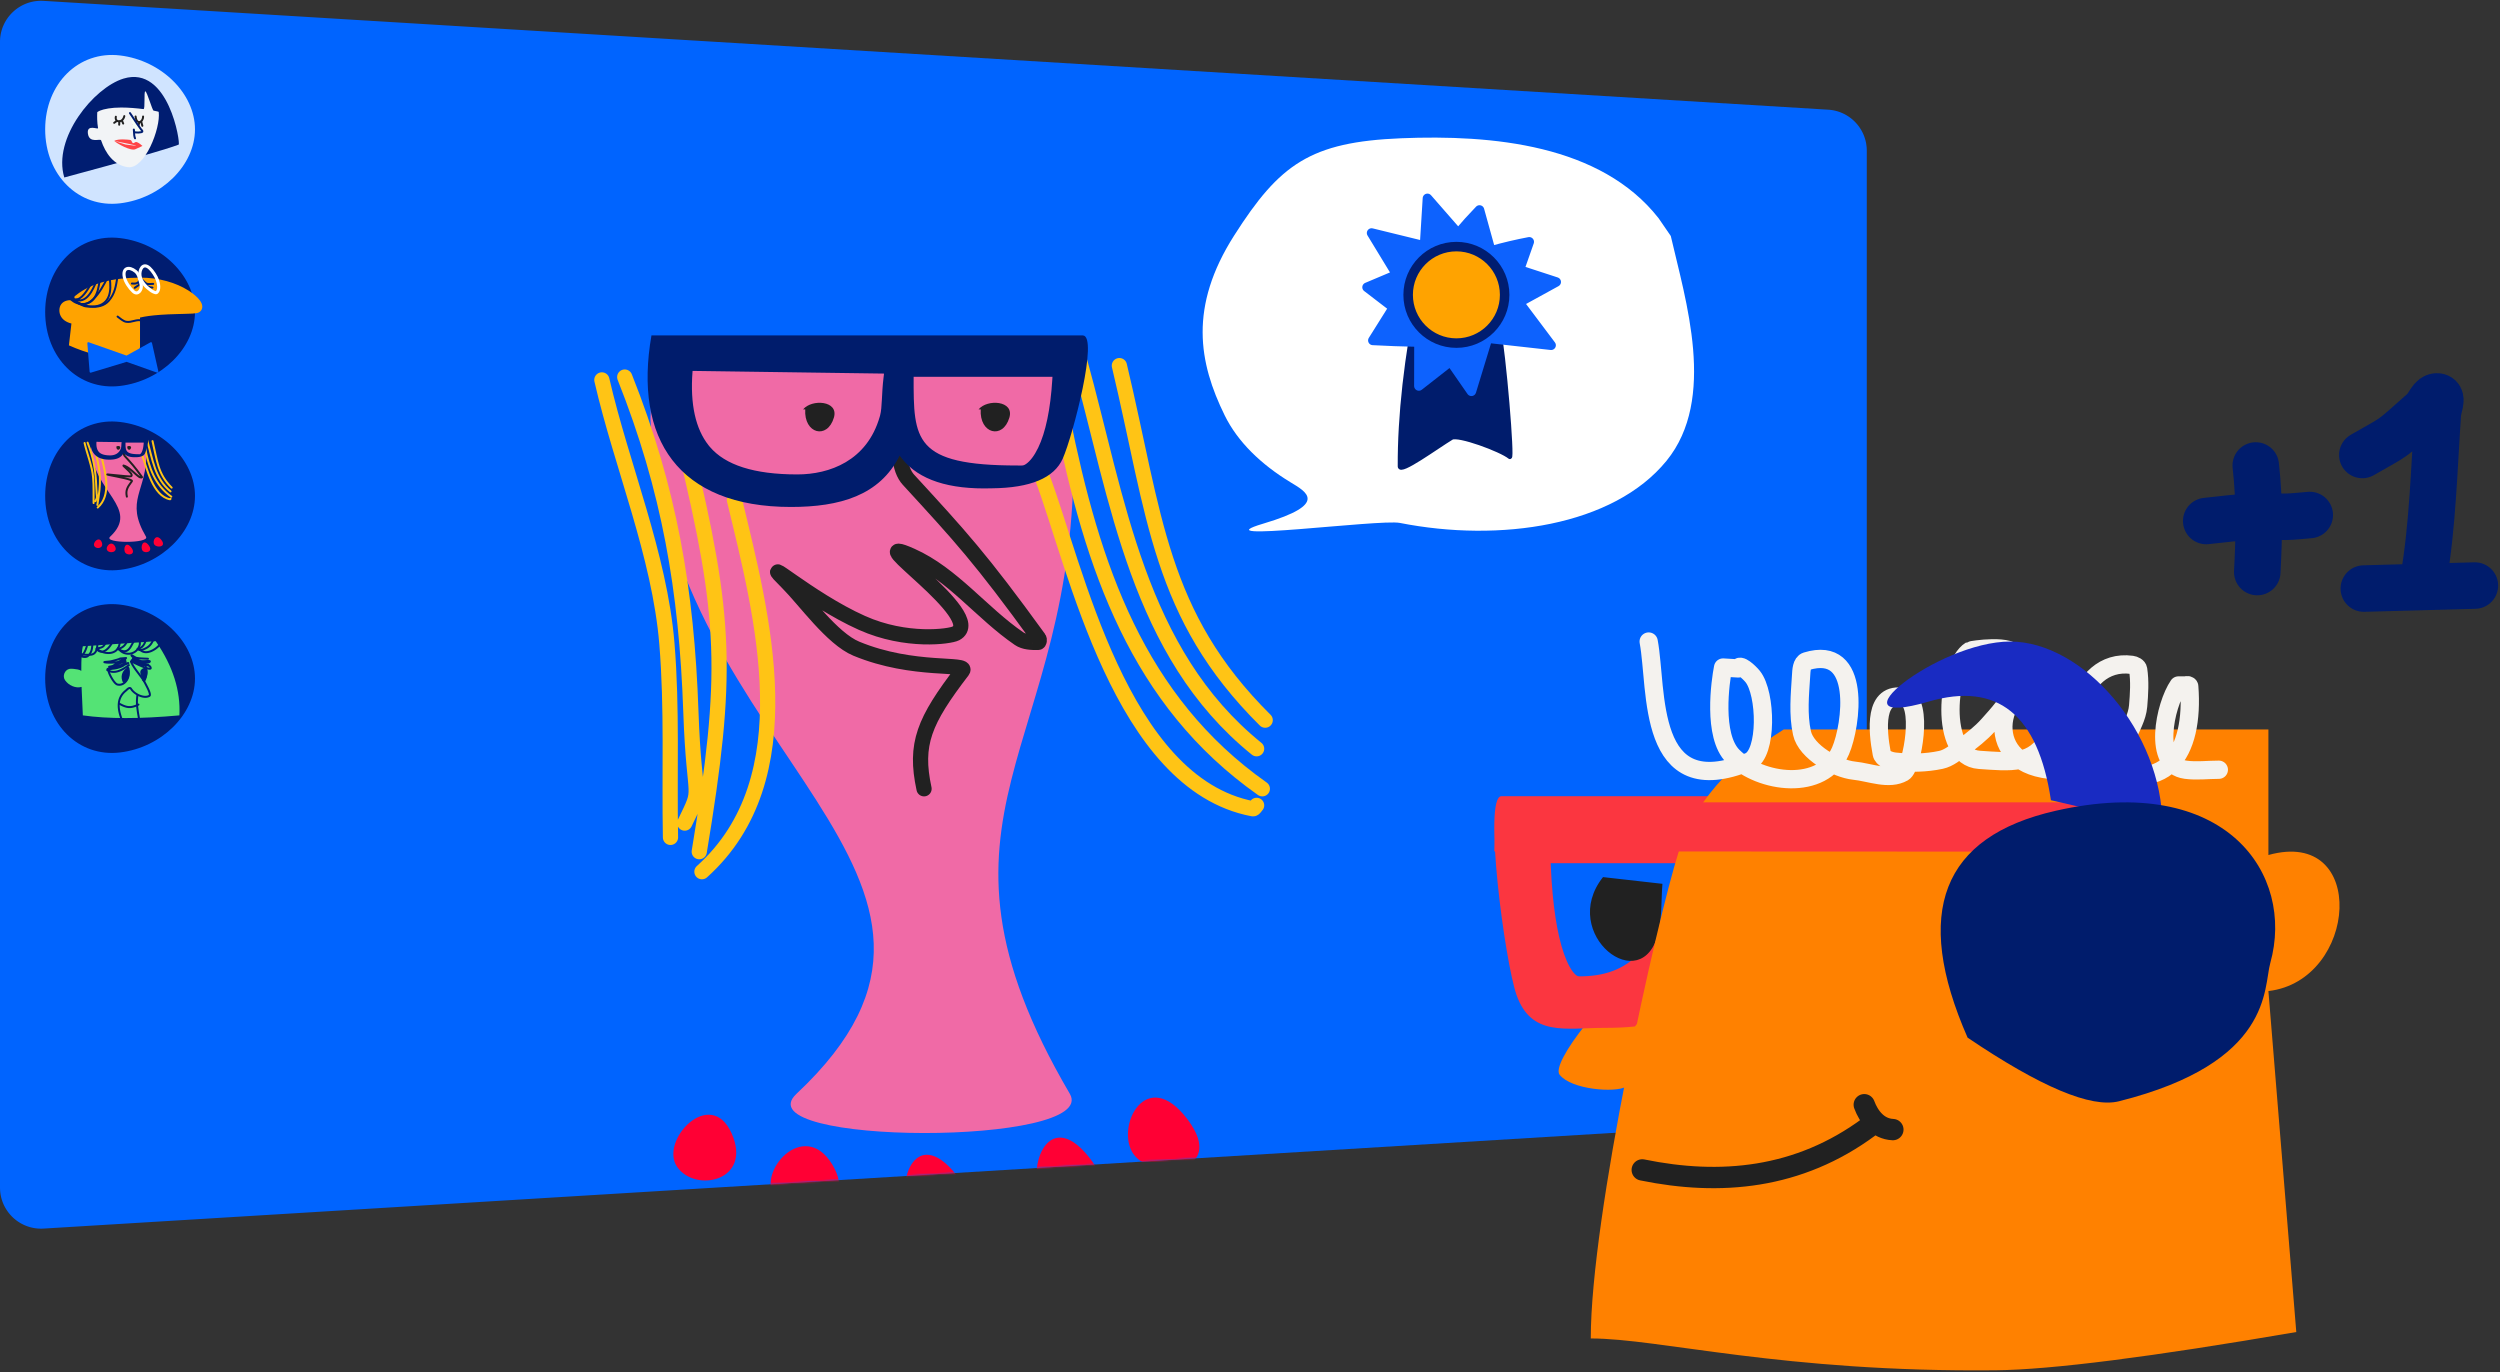 <svg xmlns="http://www.w3.org/2000/svg" xmlns:xlink="http://www.w3.org/1999/xlink" width="1399" height="768" xmlns:v="https://vecta.io/nano"><rect width="100%" height="100%" fill="#333333" stroke="none"/><style><![CDATA[.B{stroke-linejoin:round}.C{stroke-linecap:round}.D{fill-rule:nonzero}.E{stroke-width:1.118}.F{fill:#001d71}.G{stroke:#212121}.H{mask:url(#E)}.I{stroke:#ffc415}.J{stroke:#001d71}.K{stroke-width:8.516}.L{fill:#001c6c}.M{fill:#212121}]]></style><defs><path d="M24.4.488l998.655 60.894c12.136.74 21.6 10.798 21.6 22.957V603.66c0 12.16-9.464 22.217-21.6 22.957L24.4 687.512c-12.68.773-23.584-8.88-24.357-21.558a23 23 0 0 1-.043-1.4v-641.1c0-12.703 10.297-23 23-23a23 23 0 0 1 1.4.043z" id="A"/><path id="B" d="M144.016 42.108c-.852 13.598 12.377 17.06 16.044 4.543 2.798-9.55-12.452-10.455-17.26-4.543"/><path id="C" d="M42.903 1.034C19.753 3.814.986 22.34.986 42.4s18.767 38.596 41.917 41.376S84.82 68.042 84.82 42.4 66.053-1.746 42.903 1.034z"/><path id="D" d="M22.84 5.527c-.112 1.785 1.624 2.24 2.106.596.367-1.253-1.634-1.372-2.265-.596"/></defs><g fill="none" fill-rule="evenodd"><mask id="E" fill="#fff"><use xlink:href="#A"/></mask><use fill="#0064ff" xlink:href="#A"/><g class="H"><g transform="matrix(-1 0 0 1 708 187)"><g fill="#f06aa6"><path d="M344 47.525c-8.38 186.682-211.623 255.9-81.716 377.56 31.044 29.073-170.23 29.478-152.955 0 92.192-157.316-4.19-190.877-2.095-360.78.247-20.036 3.082-38.833 8.108-56.09 101.18-2.86 175.304-.246 222.373 7.846 3.744.644 5.84 11.13 6.286 31.463z"/></g><g class="B C I K"><path d="M371.2 25.6c-11.134 48.366-32.314 97.95-36.4 147.63-2.97 36.005-1.327 72.247-2 108.37M358.4 24c-24.973 62.823-34.658 119.34-37.016 187.228-1.852 53.337-7.186 40.314 3.45 62.372M324.8 62.4c-23.444 96.75-24.52 128.013-8.1 227.2m-1.5 11.2c-58.15-52.225-33.788-143.426-18.2-208"/></g><path d="M202.466 46.4c3.538 17.463 2.576 29.17-2.887 35.12-29.012 31.6-40.304 43.756-72.924 88.748-.446.616-.313 2.228.448 2.235 3.618.036 7.66-.082 10.643-2.125 20.928-14.324 37.104-36.088 60.274-46.415 31.187-13.9-42.775 34.143-24.872 43.506 3.3 1.726 27.674 5.2 52.452-5.87 30.156-13.46 59.997-40.797 41.6-22.4-9.6 9.6-24.82 31.168-38.4 36.8-32.12 13.32-63.02 7.64-59.397 12.368 21.502 28.063 26.916 40.904 21.502 66.032" class="B C G K"/><g class="I B C K"><path d="M124.8 80C106.023 129.9 80.894 251.515 6.935 265.585c-.937.178-1.423-1.268-2.135-1.902M113.6 46.4c-17 84.282-42.133 158.758-112 208M104 14.4C82.288 92.883 71.314 178.226 4.8 232M81.6 17.6C61.535 101.77 59.333 157.156 0 216"/></g><path d="M342.692.695c9.068 0-5.453 55.95-11.146 68.87-4.814 10.925-18.07 16.49-39.77 16.696-24.02.74-40.717-4.743-50.095-16.448l-1.433-1.843c-11.148 22.38-33.603 28.726-60.842 28.726-63 0-88.13-38.17-78.048-96h241.336zM231.495 22.058l-107.128-1.5-.03.385c-1.425 18.435 1.777 32.147 8.968 41.236l.382.474.364.436c8.606 10.12 24.662 15.4 48.933 15.4 17.9 0 39.01-7.53 46.113-32.28l.227-.822c1.174-4.4.803-12.04 1.896-20.997l.21-1.76.065-.57zm94.26 1.8h-77.723l.038.11c-.038 35.06-.038 49.544 58.192 49.525l.934.014 1.097.005c1.098 0 1.67-.17 2.703-.884 2.176-1.506 4.563-4.48 6.757-9.034 4.17-8.655 6.867-21.388 7.905-38.02l.1-1.718z" transform="matrix(-1 0 0 1 444.8 0)" class="D L"/><g class="M"><use xlink:href="#B" transform="matrix(-1 0 0 1 303.2 0)"/><use xlink:href="#B" x="98.2" transform="matrix(-1 0 0 1 499.6 0)"/></g><g fill="#ff0034"><path d="M39.8 458.67c10.268 15.042 53.37 11.144 30.284-19.34s-40.55 4.298-30.284 19.34z" transform="matrix(-1 0 0 1 113.6 0)"/><path d="M95.03 484.443c10.56 14.516 49.12 5.27 25.374-24.147s-35.935 9.63-25.374 24.147z" transform="matrix(-1 0 0 1 219.2 0)"/><path d="M168.768 493.092c10.682 15.072 49.088 8.247 25.07-22.298s-35.752 7.226-25.07 22.298z" transform="matrix(-1 0 0 1 366.4 0)"/><path d="M240.9 483.732c10.862 14.83 47.82 7.1 32.036-19.068s-42.898 4.237-32.036 19.068z" transform="matrix(-1 0 0 1 515.2 0)"/><path d="M298.185 466.075c10.315 14.67 42.254 7.636 30.425-18.86s-40.74 4.19-30.425 18.86z" transform="matrix(-1 0 0 1 627.2 0)"/></g></g><g transform="translate(23 30)"><g transform="matrix(-1 0 0 1 87.1 205.1)"><use xlink:href="#C" class="D F"/><g transform="translate(14.05 9.44)"><g fill="#f06aa6"><path d="M45.15 6.238c-1.1 24.502-27.776 33.587-10.725 49.555 4.075 3.816-22.343 3.87-20.075 0 12.1-20.648-.55-25.053-.275-47.352.032-2.63.405-5.097 1.064-7.362 13.28-.376 23.01-.032 29.186 1.03.49.084.766 1.46.825 4.13z"/></g><g class="B C E I"><path d="M48.72 3.36c-1.46 6.348-4.24 12.856-4.78 19.376-.4 4.726-.174 9.482-.26 14.224m3.36-33.8c-3.278 8.246-4.55 15.663-4.858 24.574-.243 7-.943 5.3.453 8.186M42.63 8.2c-3.077 12.688-3.218 16.792-1.064 29.8m-.196 1.48c-7.632-6.855-4.435-18.825-2.4-27.3"/></g><path d="M26.574 6.1c.464 2.292.338 3.83-.38 4.61-3.808 4.147-5.3 5.743-9.57 11.648-.06.08-.04.292.06.293.475.005 1.005-.01 1.397-.28 2.747-1.88 4.87-4.737 7.91-6.092 4.093-1.825-5.614 4.48-3.264 5.7.96.502 17.744-1.807 12.316-.724s-13.484 2.584-12.808 3.467c2.822 3.683 3.533 5.37 2.822 8.667" class="B C E G"/><g class="I B C E"><path d="M16.38 10.5C13.916 17.05 10.617 33 .9 34.858c-.123.023-.187-.166-.28-.25M14.9 6.1C12.68 17.152 9.38 26.927.2 33.4M13.65 1.9C10.8 12.2 9.36 23.392.63 30.45M10.7 2.3C8.076 13.357 7.787 20.627 0 28.35"/></g><path d="M13.402.09c-1.2 0 .716 7.343 1.463 9.04.608 1.38 2.244 2.11 4.908 2.185l.312.006c3.152.097 5.344-.623 6.575-2.16l.188-.242c1.463 2.937 4.4 3.77 7.986 3.77 8.267 0 11.567-5 10.244-12.6H13.402zm14.595 2.804l14.06-.197.004.05c.187 2.42-.233 4.22-1.177 5.412l-.098.12c-1.13 1.328-3.237 2.02-6.422 2.02-2.35 0-5.12-.988-6.052-4.237l-.03-.108c-.14-.53-.112-1.416-.217-2.466l-.068-.596zm-12.372.238h10.2l-.005.015-.005 1.206c-.054 3.604-.653 5.188-6.95 5.29l-.95.008a.52.52 0 0 1-.355-.116c-.286-.198-.6-.588-.887-1.186-.547-1.136-.9-2.807-1.037-5l-.013-.226z" class="D F"/><g class="M"><use xlink:href="#D" transform="matrix(-1 0 0 1 47.67 0)"/><use xlink:href="#D" x="6.09" transform="matrix(-1 0 0 1 59.85 0)"/></g><g fill="#ff0034"><path d="M5.225 60.2c1.348 1.974 7.005 1.463 3.975-2.538s-5.322.564-3.975 2.538z" transform="matrix(-1 0 0 1 14.91 0)"/><path d="M12.473 63.583c1.386 1.905 6.447.692 3.33-3.17s-4.716 1.264-3.33 3.17z" transform="matrix(-1 0 0 1 28.77 0)"/><path d="M22.15 64.718c1.402 1.978 6.443 1.082 3.3-2.927s-4.692.948-3.3 2.927z" transform="matrix(-1 0 0 1 48.09 0)"/><path d="M31.618 63.5c1.426 1.947 6.276.933 4.205-2.503s-5.63.556-4.205 2.503z" transform="matrix(-1 0 0 1 67.62 0)"/><path d="M39.137 61.172c1.354 1.925 5.546 1.002 3.993-2.475s-5.347.55-3.993 2.475z" transform="matrix(-1 0 0 1 82.32 0)"/></g></g></g><g transform="matrix(-1 0 0 1 87.1 0)"><use xlink:href="#C" fill="#d0e4ff" class="D"/><g transform="matrix(-1 0 0 1 86.94 7.87)"><path d="M5.22 52.404C5.273 29.46 35.65 9.132 53.11 9.146c26.517.02 19.932 44.287 18.715 44.37-7.508.515-29.7.144-66.606-1.112z" transform="matrix(.956 -.292 .292 .956 -7.475 12.872)" class="F"/><g fill="#f2f4f6"><path d="M65.66 24.765c1.145 9.132-7.798 32.182-17.242 30.916-7.932-1.064-12.552-7.8-14.998-15.01-.414-1.22-6.54 1.96-7.38-3.71s5.846-2.11 5.67-3.15c-.587-3.48-.542-6.432-.453-8.79.014-.372 2.016-1.524 6.296-2.204 1.915-.304 4.286-.514 7.14-.518 4.07-.005 8.618.395 12.436.88 1.098.14.093-10.092 1.042-9.947.965.148 3.88 10.672 4.63 10.81 1.76.325 2.846.6 2.86.724z"/></g><g transform="translate(40.11 25.41)"><g class="B C E G"><path d="M12.6 1.9c.517 4.977 4.2 3.34 4.2.017m-4 2.703L11.55 6.3"/><path d="M14.7 5.25l-.84 2.73m1.9-3.15l.63 2.3"/></g><path d="M9.45 0c3.404 5.183 5.465 8.215 6.183 9.095.317.388.926.852.743 1.33-.17.44-4.18.772-4.53.06-.182-.368-.235-1.648-.223-1.23.075 2.57.3 4.2.675 4.86" fill="#f5fff6" class="B C E J"/><g class="B C E G"><path d="M1.558 2.035C.775 5.332 5.43 5.75 6.3 1.68"/><path d="M2.1 4.4L.63 5.46m2.867-.84l-.065 1.9M5.04 4.4l.63 1.47"/></g><path d="M8.743 14.817c1.35-.255 1.51 1.694 2.457 1.138.477-.28.734-.983 1.285-1.048.837-.1 2.152.27 3.947 1.11l-3.248 2.903c-2.028 1.873-10.554.028-12.706-.98l6.552.088c9.704-1.51 7.52-1.538-6.552-.088 1.912-1.98 6.915-2.87 8.265-3.124z" fill="#ff4445" transform="matrix(.956 .292 -.292 .956 5.416 -1.718)"/></g></g></g><g transform="matrix(-1 0 0 1 91.1 102.2)"><path d="M46.903 1.034C23.753 3.814 4.986 22.34 4.986 42.4s18.767 38.596 41.917 41.376S88.82 68.042 88.82 42.4 70.053-1.746 46.903 1.034z" class="D F"/><g transform="translate(.83 16.58)"><path d="M34.796 6.58C24.26 6.58 14.84 9.37 7.81 13.807 4.96 15.604 2.7 17.58 1.397 19.38.612 20.466.133 21.52.076 22.626c-.095 1.872 1.11 3.406 2.95 3.79l.16.03c1.2.227 2.965.314 7.086.42l3.735.1c4.4.122 6.182.2 8.996.394l.57.04.494.036c4.257.32 7.824.792 10.655 1.452l.197.047V45.42c.38 3.88 4.56 5.82 12.54 5.82S64.522 49 74.705 44.49L73.3 32.27l.1-.026c1.454-.388 2.684-.934 3.693-1.66 1.915-1.38 2.95-3.375 2.95-5.718 0-2.7-1.515-4.735-4.106-5.413l-.1-.026c-1.1-.273-2.388-.302-3.863-.1l-.17.023-.263-2.275-.93-.738c-8.24-6.54-20.195-9.745-35.803-9.745z" fill="#ffa300" class="D"/><g class="B C E J"><path d="M27.55 10.075c4.088.24 3.446.33 6.366-2.517m-5.968 4.6c3.215-.23 3.552-1.457 5.756-4.16M35.1 7.85c.808 2.068 2.196 2.2 4.35 2.04M35.1 7.876c.475 3.612-.366 2.1 2.76 4.398"/></g><g stroke="#fff" stroke-width="1.748" class="B"><path d="M29.566 1.253c3.83-3.508 5.796 1.153 5.385 4.16-.497 3.63-3.452 6.436-6.234 8.424-.038.027-2.468 1.666-3.183 1.033-1.72-1.524-1.038-4.95-.318-6.994s2.572-4.993 4.35-6.623z"/><g class="C"><path d="M34.632 8.856c.632-1.94 1.055-4.392 2.785-5.775 3.72-2.972 7.31-1.99 6.286 3.126-.56 2.8-2.892 6.106-4.933 8.053-2.65 2.528-4.96-.927-4.562-3.444.192-1.22.654-2.384.98-3.576"/></g></g><g class="E J B C"><path d="M47.576 6.392c.872 5.1 1.36 9.02 4.774 13.06 5.005 5.92 16.124 3.44 20.768-1.642"/><path d="M51.846 7.055c-.928 6.792-.365 14.472 8.223 15.63.594.08 4.555.294 6.02-.212 3.55-1.225 3.696-1.964 7.082-4.715"/><path d="M53.41 7.108c3 6.215 11.003 20.65 19.018 11.26"/><path d="M57.4 7.85c.704 3.818 1.058 7.68 3.608 10.808 3.377 4.142 10.262 3.294 13.13-.742"/><path d="M59.352 8.54c1.925 4.86 5.566 13.015 12.175 10.305m-9.814-9.803c1.598 2.526 4.9 8.95 8.196 9.616 1.283.26 2.617-.035 3.926-.053m-40.237 12.08c3.234-1.136 5.843 1.206 9.15.6 1.6-.3 3.554-2.03 4.722-2.914"/></g></g><path stroke="#0064ff" fill="#0064ff" d="M29.6 59.84l13.65 7.56 21.42-7.56L63.4 75.8l-20.16-6.1-17.22 6.1z" class="B E"/></g><g transform="matrix(-1 0 0 1 87.1 307.3)"><use xlink:href="#C" class="D F"/><g transform="translate(9.64 17.84)"><path d="M13.31 3.68L54.1 6.52c.6 2.345.887 6.937.865 13.776l.1-.064c.534-.33.97-.54 1.868-.735l.122-.026c1.167-.238 3.684-.536 4.655-.285 2.65.685 3.884 4.052 2.357 6.3-1.93 2.853-5.94 4.75-9.268 3.757l-.032 1.007-.668 14.934c-13.965 2-31.973 2-54.023 0C-.65 31.443 3.666 17.742 13.024 4.093l.285-.414z" fill="#54e375"/><g class="F"><g class="D"><path d="M10.634.32a.56.56 0 0 1 .548.569l-.002.07-.017.272-.045.574-.018.252-.04 1.284c.016.904.155 1.563.408 1.888 1.072 1.37 2.905 2.755 4.713 3.482 2.084.837 3.91.753 5.2-.387a.56.56 0 0 1 .789.052.56.56 0 0 1-.052.789c-1.664 1.46-3.925 1.563-6.363.584-1.992-.8-3.984-2.307-5.177-3.83-.445-.57-.626-1.427-.646-2.557-.008-.467.01-.93.053-1.506l.05-.65.017-.253.003-.082a.56.56 0 0 1 .569-.548z"/><path d="M13.813.633a.56.56 0 0 1 .716.335c1.252 3.45 2.33 5.038 4.626 6.188l.312.155.484.227c.433.193.83.34 1.198.433.74.187 1.248.134 1.522-.152l.027-.03a.56.56 0 0 1 .788-.061.56.56 0 0 1 .061.788c-.608.71-1.54.825-2.672.538-.394-.1-.8-.245-1.234-.432l-.145-.064-.77-.368-.073-.037c-2.608-1.307-3.835-3.11-5.176-6.806a.56.56 0 0 1 .335-.716z"/><path d="M18.1.085a.56.56 0 0 1 .668.422l.06.27c.457 1.978.84 3.166 1.438 4.216.782 1.373 1.824 2.183 3.287 2.423a.56.56 0 0 1 .461.642.56.56 0 0 1-.642.461c-1.82-.298-3.14-1.323-4.078-2.973-.695-1.22-1.1-2.547-1.618-4.79a.56.56 0 0 1 .422-.668z"/><path d="M21.997 1.838l.177-.955a.56.56 0 0 1 .631-.432.56.56 0 0 1 .471.603l-.005.038-.264 1.458-.11.704-.023.167c-.117.864-.156 1.522-.1 1.838.588 3.352 3.803 5.485 7.177 4.742 1.112-.245 1.835-.63 2.708-1.364l.136-.118 1.377-1.224a.56.56 0 0 1 .788.058.56.56 0 0 1-.058.788l-.09.08-1.432 1.27c-1.004.845-1.887 1.314-3.188 1.6-3.993.88-7.82-1.66-8.518-5.64-.082-.468-.04-1.203.094-2.18l.107-.717.03-.187.092-.527z"/><path d="M25.356 1.408a.56.56 0 0 1 .559.559l.002.613c.007.48.03.553.125.762l.02.04 1.318 2.37.113.21c1.737 3.25 3.65 3.58 6.653 1.397a.56.56 0 0 1 .781.123.56.56 0 0 1-.123.781c-3.495 2.54-6.172 2.108-8.234-1.66l-.265-.488-1.275-2.3-.034-.075c-.19-.433-.2-.586-.2-1.774a.56.56 0 0 1 .559-.559z"/><path d="M28.51 1.402a.56.56 0 0 1 .699.368c1.017 3.284 2.533 5.033 5.27 5.684a.56.56 0 0 1 .414.673.56.56 0 0 1-.673.414c-3.174-.754-4.957-2.81-6.08-6.44a.56.56 0 0 1 .368-.699z"/><path d="M33.598 1.066a.56.56 0 0 1 .567.55l.001.144-.014.666-.046.98c-.044 1.032-.023 1.546.107 2.14.558 2.55 2.39 3.967 4.97 4.172 2.378.19 5.04-.723 6.69-2.283a.56.56 0 0 1 .79.022.56.56 0 0 1-.022.79c-1.883 1.78-4.858 2.8-7.548 2.585-3.047-.243-5.305-1.99-5.974-5.047-.16-.73-.18-1.324-.13-2.507l.042-.886.012-.76a.56.56 0 0 1 .55-.567z"/><path d="M37.244.9a.56.56 0 0 1 .55.567l-.002.08a4.84 4.84 0 0 1-.057.542l-.02.128c-.087.576-.1.8 0 1.006.6 1.346 1.598 2.913 2.687 4.026 1.353 1.383 2.706 1.98 3.97 1.628.29-.08.52-.22.992-.578l.28-.215.5-.354a.56.56 0 0 1 .771.175.56.56 0 0 1-.175.771l-.087.056-.3.216-.33.252c-.578.438-.89.624-1.354.754-1.735.484-3.462-.28-5.07-1.923-1.2-1.217-2.27-2.896-2.91-4.36-.198-.452-.2-.808-.094-1.54l.042-.29.036-.395a.56.56 0 0 1 .567-.55z"/><path d="M40.69 1.108a.56.56 0 0 1 .659.436l.24 1.16.052.237.042.187c.686 3.013 1.426 3.675 4.727 4a.56.56 0 0 1 .501.611.56.56 0 0 1-.611.501l-.23-.024c-3.6-.394-4.694-1.44-5.473-4.822l-.116-.527-.227-1.103a.56.56 0 0 1 .436-.659z"/><path d="M45.896 1.346a.56.56 0 0 1 .582.535l.01.27.007.606-.002 1.137.042 1.787.004.064c.19 3.084 1.078 4.71 3.192 4.93 1.204.125 2.4.094 4.237-.063a2.92 2.92 0 0 0 1.551-.567l.07-.05 1.137-.864a.56.56 0 0 1 .781.123.56.56 0 0 1-.123.781l-.18.135-.94.717-.025.018a4.06 4.06 0 0 1-2.174.82l-.327.027c-1.713.138-2.906.16-4.12.034-1.52-.158-2.607-.9-3.287-2.157-.522-.957-.8-2.156-.895-3.666l-.01-.147-.048-1.727.001-1.447-.015-.712a.56.56 0 0 1 .535-.582z"/><path d="M48.72 1.284a.56.56 0 0 1 .581.536l.008.206.017.782.01 1.55c.015 1.78.078 2.645.294 3.64.306 1.41.9 2.532 1.914 3.475 1.35 1.257 5.186-.217 5.262-1.903l.001-.05a.56.56 0 0 1 .559-.559.56.56 0 0 1 .559.559c0 2.712-5.085 4.688-7.143 2.77-1.19-1.107-1.892-2.434-2.244-4.055l-.03-.135c-.223-1.076-.28-2.026-.292-3.952l-.005-1.08-.004-.362-.022-.84a.56.56 0 0 1 .536-.581z"/><path d="M50.946 3.965a.56.56 0 0 1 .609-.503.56.56 0 0 1 .506.574l-.002.035c-.1 1.06.64 3.714 1.64 5.502 1.2 2.128 2.36 2.704 3.55 1.5a.56.56 0 0 1 .79-.001.56.56 0 0 1 .001.79c-.973.975-2.048 1.202-3.078.695-.827-.406-1.576-1.262-2.24-2.45-1.1-1.97-1.9-4.84-1.776-6.153zm-24.624 7.133l.092-.045c.252-.118.426-.15.665-.037.27.126.374.386.347.638a1.04 1.04 0 0 1-.109.347c-.14.288-.433.6-.827.936l-.093.075.026.018a.56.56 0 0 1 .235.527l-.006.037a.64.64 0 0 1-.036.125l-.003.007.045-.005a.3.3 0 0 1 .044 0l.106.01.056.016c.143.043.162.068.34.3l.033.15c.022.108.022.146.004.2l-.007.022.03.01c.117.046.22.13.285.248l.017.033a.56.56 0 0 1-.231.728l-1.57.765-2.8 1.302-.893.394-.217.094c-1.62.696-2.958 1.196-3.942 1.45-.603.156-1.077.222-1.44.18-.584-.067-.976-.457-.892-1.052a2.06 2.06 0 0 1 1.171-1.623l.078-.038h.003a.6.6 0 0 1 .02-.074l.035-.098.05-.074a.39.39 0 0 1 .104-.113l.06-.04a.31.31 0 0 1 .059-.032l.052-.02c.043-.015.083-.023.2-.04l.194-.03.728-.085.192-.017.062-.01.34-.052.237-.038-.08.004c-1.17.056-2.166-.073-2.635-.47l-.035-.03c-.35-.326-.5-.707-.23-1.096.173-.24.42-.33.78-.372l.06-.007c.4-.04.806-.03 1.842.033l.682.04c.807.044 1.254.048 1.57.003.464-.066 1.063-.256 1.7-.513l.06-.025-.164.018-2.266.154-1.418.06-1.316.08a.56.56 0 0 1-.601-.514.56.56 0 0 1 .514-.601l.283-.02.845-.05 1.615-.07c1.692-.077 2.542-.155 3.554-.347.183-.035.5-.2.94-.453l.13-.08.255-.16.553-.354.118-.074.4-.235zm-6.267 6.443l-.3.012c-2.023.1-2.8.308-3.016.963l-.003.01h.008a4.18 4.18 0 0 0 .814-.137l.075-.02c.582-.15 1.315-.4 2.176-.735l.238-.094z"/></g><path d="M20.398 18.815c2.6 1.58 1.387 3.097.392 6.385-1.116 3.69-2.402-.85-2.568-2.1-.47-3.56.254-4.987 2.176-4.284z"/><g class="D"><path d="M29.963 12.538l.545.046 2.274.182.176.016c.32.032.453.064.627.148l.028.014.08.04c.218.107.343.16.655.265l.184.06c.764.25 1.965.58 3.732 1.014l.127.03c.293.072.783.134 1.55.205l1.28.115.272.028a3.91 3.91 0 0 1 .647.107.7.7 0 0 1 .272.141c.246.21.3.585.052.84-.135.146-.264.2-.523.244-1.315.275-3.58.296-5.696.1l-.106-.01.004.003 1.148.716.146.08c.13.068.415.154.814.245l.13.03.926.19.075.016.063.015.028.007a.64.64 0 0 1 .226.093l.062.045c.07.054.082.08.186.317l-.01.13c-.02.228-.036.274-.144.377l-.062.057-.007.005.37.09.21.058.012.004c.068.025.126.05.18.082.138.08.24.173.293.364.023.083.03.16.023.23l-.004.03.015.013.035.036a.6.6 0 0 1-.118.919c-2.026 1.338-4.323 1.458-6.84.6-1.86-.634-3.624-1.684-5.864-3.32a.56.56 0 0 1-.122-.781.56.56 0 0 1 .781-.122l.29.21c2.018 1.453 3.626 2.39 5.275 2.953 1.696.58 3.234.654 4.628.15l.083-.03-.12-.025-.988-.216-.14-.033-.065-.006c-1.16-.1-1.98-.23-2.793-.433l-.094-.024c-1.204-.31-2.26-.684-3.213-1.16-.265-.133-.457-.27-.754-.525l-.14-.124-.13-.052-1.783-.74-.232-.1c-.05-.022-.094-.043-.136-.07-.135-.085-.228-.176-.27-.38s.03-.4.17-.53a.56.56 0 0 1 .235-.131c.067-.02.124-.025.188-.026.117-.002.285.02.488.054l.602.133.03.008-.002-.004a1.93 1.93 0 0 1-.149-.554l-.005-.053a.62.62 0 0 1 .312-.622l.01-.006-.024-.025-.03-.037c-.127-.162-.187-.382-.088-.594l.006-.012-.02-.002a.56.56 0 0 1-.476-.565l.002-.035a.56.56 0 0 1 .605-.509zm1.523 3.253l.025.018c.575.412 1.475.824 2.652 1.216l.057.02-.13-.056-.224-.098-.25-.112-2.13-.987zm1.242-1.908l.02.008c.46.204.91.462 1.392.785l.08.055.12.023 2.084.275.096.008-.54-.143-1.594-.458-.203-.065-.153-.05-.547-.203-.048-.02-.157-.07-.067-.033-.117-.06a.79.79 0 0 0-.248-.041l-.12-.01z"/><path d="M28.56 17.924a.56.56 0 0 1 .788.06.56.56 0 0 1-.032.762l-.028.026c-.117.1-.2.332-.243.633-.118 1.05-.13 2.06-.03 3.02.33 3.128 2.97 5.686 5.65 4.93.648-.183 1.736-1.463 2.8-3.265a22.79 22.79 0 0 0 1.132-2.17l.063-.143c.27-.615.428-1.1.436-1.254v-.015a.56.56 0 0 1 .545-.572.56.56 0 0 1 .572.545c.016.65-.743 2.395-1.734 4.088l-.052.1c-1.216 2.06-2.423 3.48-3.46 3.773-3.45.973-6.67-2.146-7.065-5.9-.1-1.042-.096-2.133.03-3.26.062-.555.254-1.037.626-1.356zm-9.012-2.15c.444-.233.9-.044 1.262.295a.56.56 0 0 1 .026.79.56.56 0 0 1-.762.05l-.096-.08-.013.013a1.24 1.24 0 0 0-.257.431l-.02.053c-.35.997-.6 1.98-.707 2.934-.215 1.757.4 3.746 1.566 4.94a.56.56 0 0 1-.009.79.56.56 0 0 1-.79-.009c-1.4-1.444-2.13-3.772-1.876-5.856a15.11 15.11 0 0 1 .762-3.17c.185-.527.48-.953.914-1.18z"/><path d="M26.644 14.92a.56.56 0 0 1 .737-.285.56.56 0 0 1 .285.737l-.08.176c-.88 1.946-1.847 3.396-4.033 6.28l-.572.753c-1.69 2.236-2.508 3.428-3.265 4.88l-.97 1.883-.315.626-.44.933c-.394.873-.662 1.598-.78 2.146-.06.28-.078.5-.058.644a.37.37 0 0 0 .02.086l.002.004.065.036c2.575 1.357 7.507-.775 9.342-3.666l.055-.09c.517-.847 1.325-.943 2.163-.475.277.155.55.36.867.638l.105.094.7.646c2.56 2.07 3.87 4.678 4.083 7.777.18 2.604-.405 5.482-1.647 8.8a.56.56 0 0 1-.719.327.56.56 0 0 1-.327-.719c2.544-6.798 2.234-11.725-1.963-15.21l-.128-.105c-.145-.117-.736-.668-.778-.706-.293-.262-.532-.446-.746-.566-.35-.195-.5-.187-.645.052l-.018.03c-.93 1.524-2.8 3.02-4.84 3.907-2.273.984-4.497 1.124-6.14.196-.597-.338-.692-1.02-.494-1.937.14-.642.43-1.43.854-2.37.116-.256.24-.52.375-.798l.16-.322 1.136-2.218c.845-1.65 1.713-2.913 3.628-5.436l.578-.762c2.067-2.736 2.965-4.11 3.795-5.987z"/><path d="M23.432 33.26a.56.56 0 0 1 .643.459c.372 2.234.4 4.355.173 6.735l-.356 2.697-.06.384-.103.625-.53 3.086-.176 1.074a.56.56 0 0 1-.64.464.56.56 0 0 1-.464-.64l.073-.452.105-.632.152-.89.312-1.805.14-.84.028-.172.408-3.014c.228-2.288.192-4.3-.163-6.44a.56.56 0 0 1 .459-.643z"/><path d="M33.49 38.127a.56.56 0 0 1 .76.218.56.56 0 0 1-.218.76l-.268.147c-4.332 2.356-6.678 2.46-11.007.397a.56.56 0 0 1-.264-.745.56.56 0 0 1 .745-.264l.242.114c3.916 1.824 5.893 1.656 10.01-.627z"/></g><path d="M28.922 18.184c2.6 1.58 4.18 4.212 3.186 7.5-1.116 3.69-3.778-1.333-3.944-2.584-.706-5.338.556-1.623.556-4.257"/></g></g></g></g><path d="M692.847 122.123C725.2 80.85 786.032 75.298 836.877 77.37s68.03 14.45 93.493 54.43 19.786 71.142 5.286 100.66c-7.256 14.772-20.272 27.36-36.773 37.392C890.125 275.177 877 282 914 293s-65.145-2.588-76.33-.378c-56.014 11.067-119.512 1.746-149.257-34.762-28.255-34.68-10.585-90.107-2.388-125.79l6.823-9.946z" fill="#fff" transform="matrix(-1 0 0 1 1621 0)"/><g transform="translate(765 111)"><path d="M29.325 52c-7.45 37.006-11.115 69.673-11 98 .017 4.218 20.514-10.867 29-16 3.575-2.163 27.577 6.658 32.58 10.75 1.58 1.292-3.05-56.188-6.58-74.75-1.094-5.754-4.028-24.807-10.31-29.704C54.657 33.782 25.4 43.013 18 44.804L29.325 52z" stroke="#001c6c" stroke-width="2.322" class="L"/><g stroke-width="5.322" class="B"><path d="M33.797 0L51 19.69c3.965-4.7 7.94-9.1 11.927-13.195h0l6.345 22.893c7.415-2.076 14.58-3.766 21.498-5.07h0l-5.527 15.738 20.625 6.73-20.86 11.46L103 82.205 67.486 78.24l-9.08 29.73L46.723 91.13 29 105l.048-24.56c-9.56-.206-18.16-.52-25.807-.944h0L14.786 61.09 0 49.754 16.71 42.7 2.536 19.388l29.61 7.257L33.797 0z" stroke="#0d62fe" fill="#0d62fe"/><circle fill="#ffa300" cx="50" cy="54" r="27" class="J"/></g></g></g><path d="M931.497 529.4c-33.854 26.727-63.863 65.638-58.72 72.056 6.732 8.402 31.08 10.13 37.026 6.72C914.58 605.44 913 636.072 913 667.4l64.8-49.2" fill="#ff8100"/><g transform="matrix(-1 0 0 1 1310.2 408.122)"><path d="M469.99 37.42c10.374 0-1.9 92.592-8.415 111.173-8.262 23.568-27.76 18.484-48.807 18.484-6.686 0-12.426-.22-17.472-.802-10.954-13.28-25.976-28.482-41.842-41.008h0l2.35 13.684-1.378-2.134-1.64-2.65c-12.754 32.186-38.444 41.31-69.608 41.31-72.065 0-100.826-54.895-89.293-138.06H469.99zm-143.2 37.508h-97.363l-.03.477c-1.406 22.82 1.754 39.796 8.852 51.047l.377.587.36.54c8.495 12.53 23.6 19.064 47.557 19.064 17.668 0 29.364-12.302 36.376-42.94l.224-1.018c1.16-5.447 2.296-13.783 3.375-24.87l.208-2.18.064-.704zm115.646 0h-72.122l.035.142c10.88 44.62 25.54 62.407 53.998 63.147l.867.017 1.018.007c1.02 0 1.55-.216 2.508-1.128 2.02-1.92 4.234-5.71 6.27-11.52 3.87-11.036 6.372-27.27 7.335-48.475l.09-2.19z" fill="#fb3640" class="D"/><path d="M238.65 93.185c-2.416 42.197 35.095 52.937 45.494 14.096 7.934-29.633-35.3-32.444-48.942-14.096m144.698-6.72c.733 8.98.2 18.156 2.2 26.94 8.712 38.098 56.286 1.134 31.058-30.7" class="M"/><path d="M420 340.878c0-68.4-36.638-232.76-49.2-272.4-8.374-26.426-27.974-49.226-58.8-68.4H40.8v70.267c-55.973-15.592-50.094 70.278 0 76.133l-15.6 190.8c81.037 13.944 137.037 21.078 168 21.4 119.587 1.245 188.31-17.8 226.8-17.8z" fill="#ff8100"/><path d="M264.125 222.35c39.633 29.4 83.627 33.135 127.075 24.212m-124.243-36.484c-2.537 6.812-7.586 13.534-16 13.92" stroke-width="11.943" class="B C G"/></g><path d="M1196.652 449c4.002 0 5.24 9.2 3.717 27.6l-364.17-.167c.316-11.79 1.332-20.935 3.05-27.433h357.403z" fill="#fb3640" class="D"/><path d="M922.6 359c5.027 26.73-1.72 91.167 56.182 67.222 10.377-4.29 9.663-38.233 2.007-47.657-1.934-2.38-7.424-7.52-8.02-4.51l-8.536-.507c-1.498 7.582-5.957 38.182 5.525 49.664 15.358 15.358 50.295 19.85 60.197-3.01 6.182-14.273 12.24-59.74-19.06-50.16-2.733.836-2.832 5.176-3.01 8.03-.67 10.682-1.787 21.65.497 32.106 2.35 10.758 19.172 20.02 29.095 21.066 9.154.964 19.595 5.557 27.594 1.004 5.127-2.918 11.543-40.013.497-42.142-17.153-3.305-14.962 18.7-12.54 31.61.54 2.876 4.622 4.203 7.532 4.51 8.485.9 17.233.777 25.577-1.004 4.545-.97 8.3-4.27 12.043-7.025 5.157-3.794 10.285-7.764 14.547-12.54 5.5-6.163 11.34-12.45 14.547-20.062 2.345-5.57 3.306-12.295 1.5-18.065-2.436-7.827-25.876-3.644-26.094-3.508-13.256 8.322-18.28 59.672 5.018 61.2 17.178 1.127 30.418 3.138 39.13-13.037 3.616-6.712 11.062-21.134 9.033-30.605-.313-1.463-2.52-1.934-4.014-2.007-33.246-1.622-44.56 44.077-8.526 50.668 8.722 1.595 17.715 1.148 26.58 1.004 1.428-.023 2.912-.592 4.014-1.5 4.658-3.836 9.322-7.802 13.047-12.55 3.047-3.884 5.068-8.505 7.025-13.037 1.24-2.868 2.24-5.92 2.504-9.033.578-6.832 1.03-13.79 0-20.57-.216-1.42-2.084-2.312-3.508-2.504-31.632-4.267-40.063 45.735-23.58 54.175 43.094 22.067 58.542-5.148 55.686-42.142-.04-.528-1.21-.933-1.5-.497h-4.51c-7.51 10.858-14.972 44.6 4.014 47.16 6.132.827 12.375 0 18.562 0" stroke="#f4f2ee" stroke-width="10.219" class="B C"/><path d="M1147.7 447.8c-7.2-48-30-66.4-68.4-55.2-57.6 16.8 4.8-33.6 45.6-33.6s85.2 50.4 85.2 103.2" fill="#192bc2"/><path d="M1101.065 580.666c-30.8-70.184-14.373-112.5 49.278-126.95 95.477-21.674 133.976 35.608 120.116 85.15-3.903 13.953 1.54 55.734-84.697 77.408-15.547 3.907-43.78-7.962-84.697-35.608z" class="L"/><g stroke="#001c6c" stroke-width="26.026" class="B C"><path d="M1262.32 260.48c2.254 20.13 1.926 39.466.84 59.64"/><path d="M1234.6 291.56c7.76-.913 17.005-1.854 27.737-2.824 5.6-.506 11.275.56 16.9.46 4.456-.08 8.875-.663 13.312-.995m29.4-33.593c20.244-11.696 13.97-6.87 34.33-24.886 2.786-2.465 4.32-8.504 7.96-7.83 3.017.56.212 6.2 0 9.305-2.07 30.134-2.853 62.97-8.107 93.123m-33.343 5.04l62.16-1.68"/></g></g></svg>